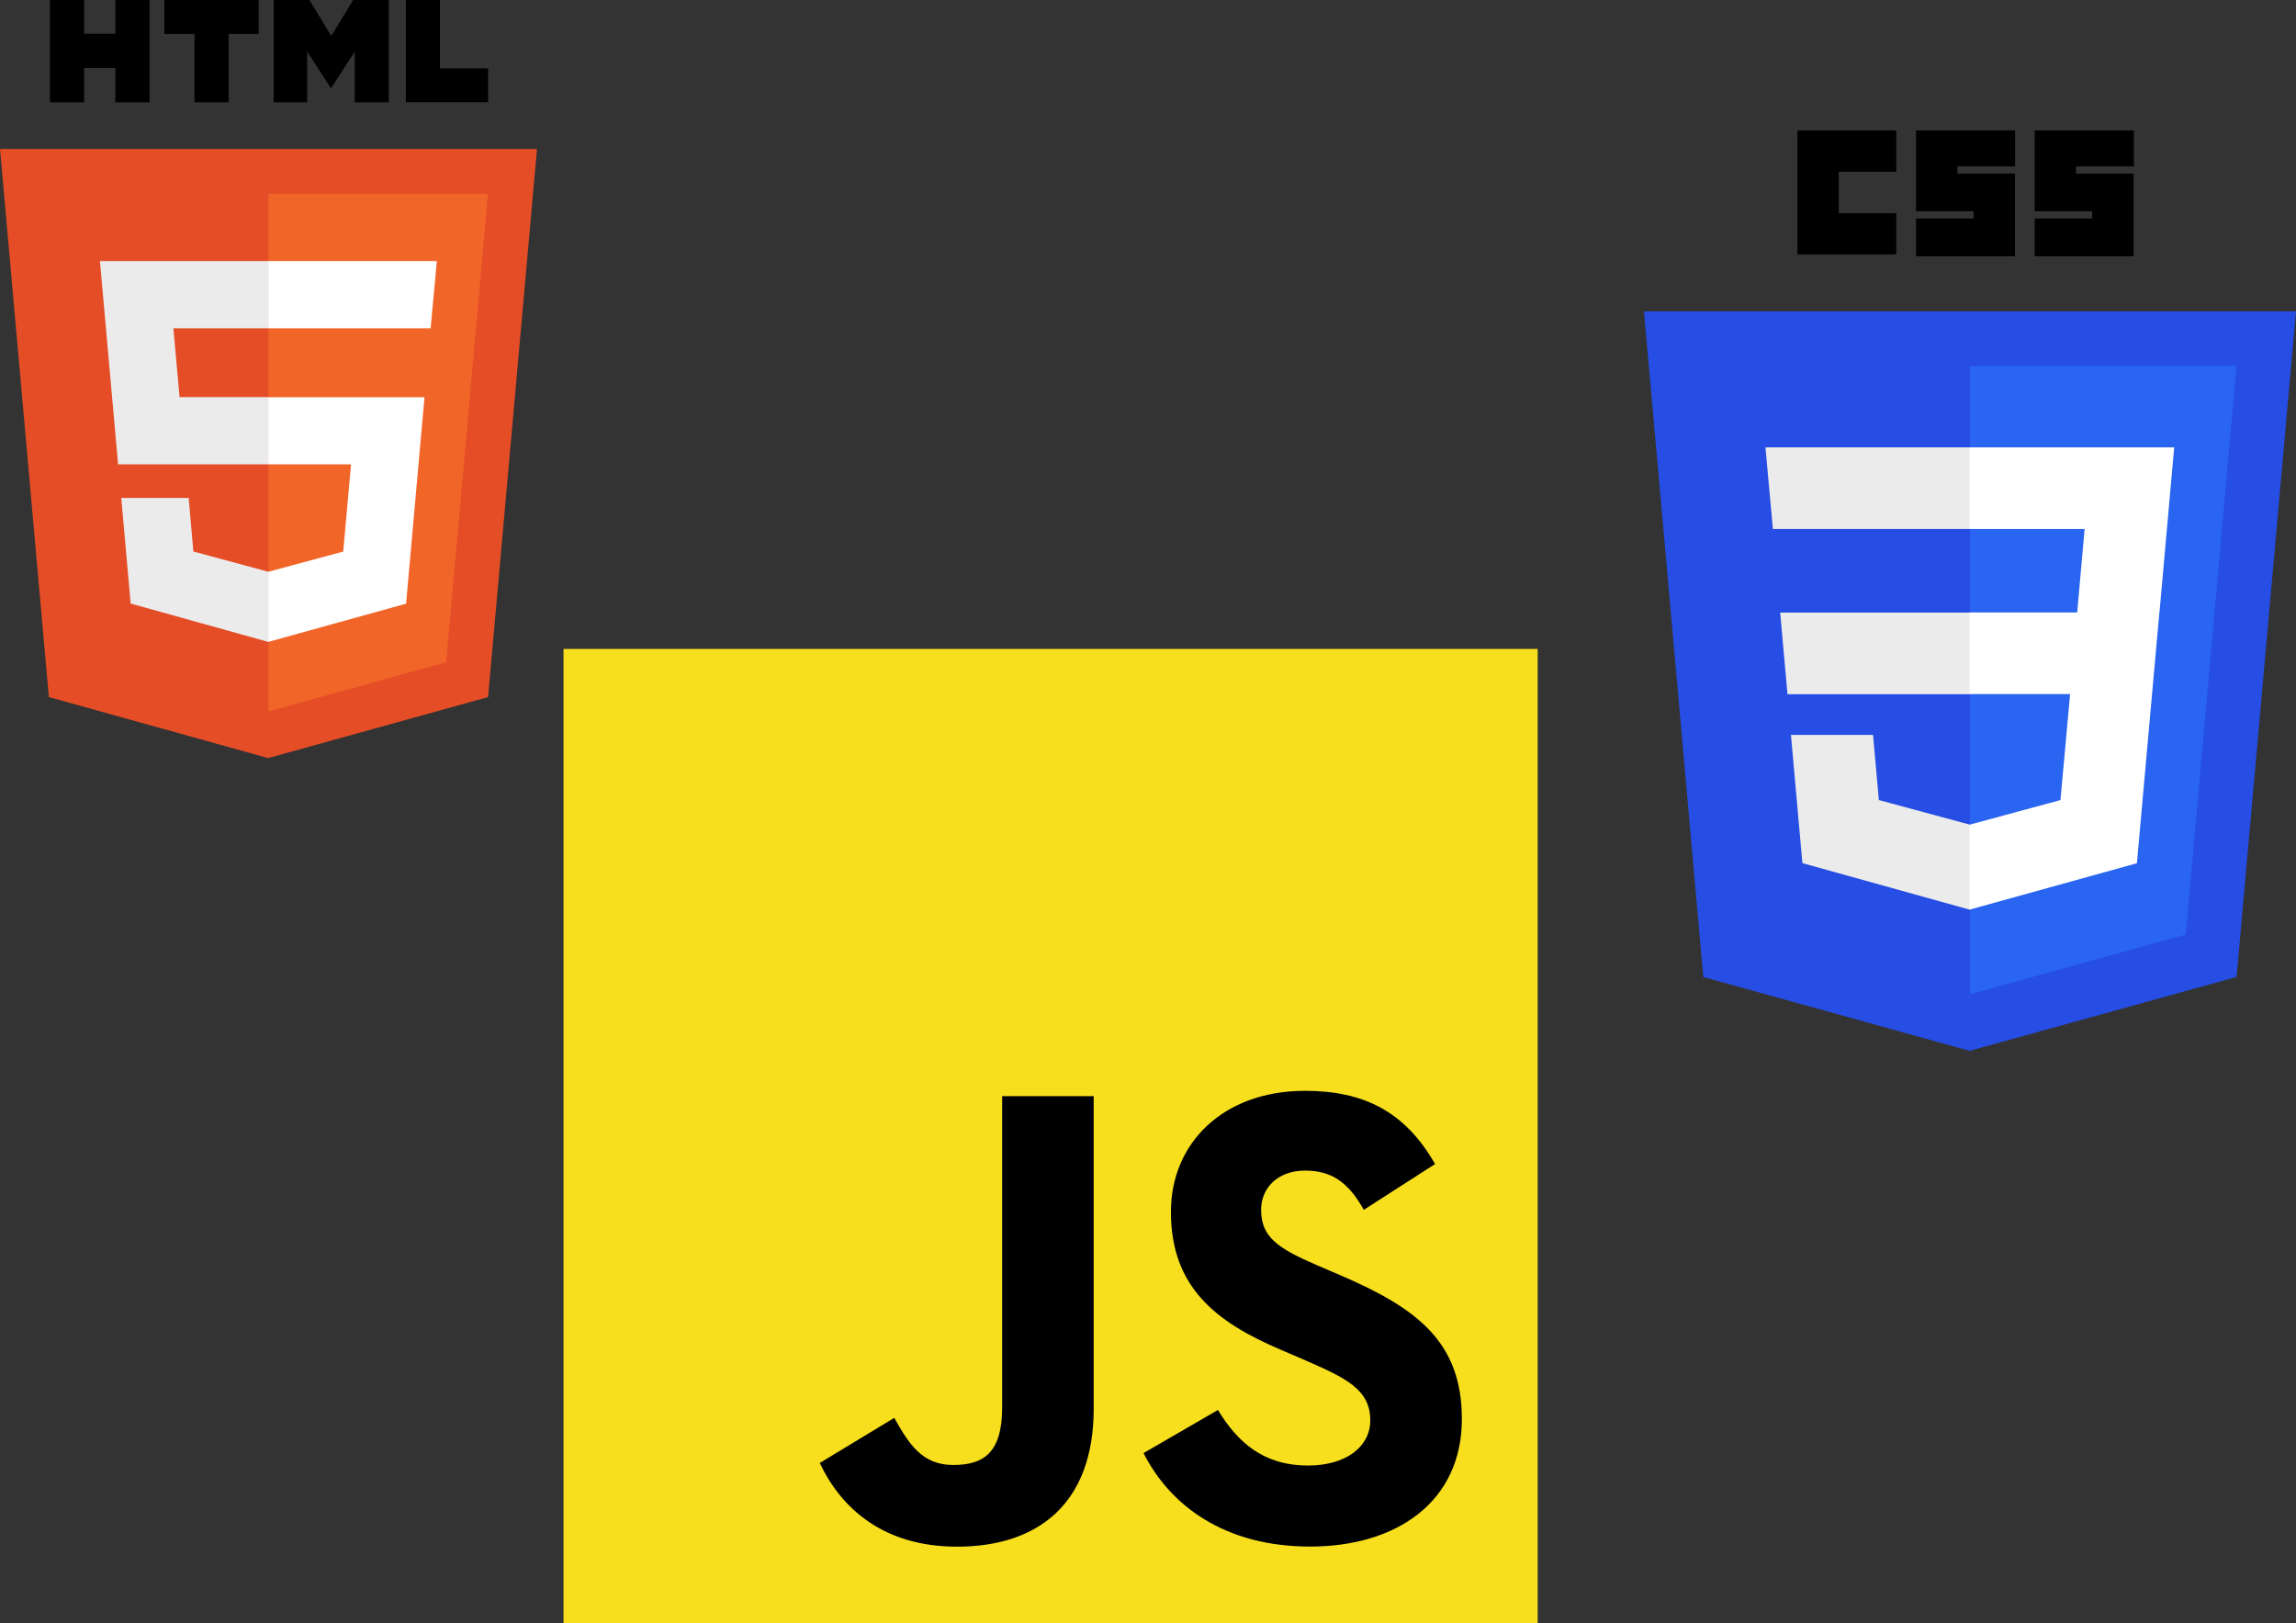 <?xml version="1.0" encoding="UTF-8" standalone="no"?>
<svg
   data-name="Layer 1"
   viewBox="0 0 997.668 705.187"
   version="1.1"
   id="svg218"
   sodipodi:docname="javascript.svg"
   inkscape:version="1.1.1 (3bf5ae0d25, 2021-09-20)"
   width="997.668"
   height="705.187"
   xmlns:inkscape="http://www.inkscape.org/namespaces/inkscape"
   xmlns:sodipodi="http://sodipodi.sourceforge.net/DTD/sodipodi-0.dtd"
   xmlns:xlink="http://www.w3.org/1999/xlink"
   xmlns="http://www.w3.org/2000/svg"
   xmlns:svg="http://www.w3.org/2000/svg">
  <rect x="0" y="0" width="997.668" height="705.187" fill="#333333" stroke="none"/>
  <sodipodi:namedview
     id="namedview220"
     pagecolor="#ffffff"
     bordercolor="#666666"
     borderopacity="1.0"
     inkscape:pageshadow="2"
     inkscape:pageopacity="0.0"
     inkscape:pagecheckerboard="0"
     showgrid="false"
     inkscape:zoom="0.35623271"
     inkscape:cx="-77.196729"
     inkscape:cy="312.99765"
     inkscape:window-width="1366"
     inkscape:window-height="705"
     inkscape:window-x="-8"
     inkscape:window-y="-8"
     inkscape:window-maximized="1"
     inkscape:current-layer="svg218" />
  <defs
     id="defs10">
    <linearGradient
       id="a"
       x1="889.13"
       y1="701.85"
       x2="889.13"
       y2="363.3"
       gradientUnits="userSpaceOnUse">
      <stop
         offset="0"
         stop-color="gray"
         stop-opacity=".25"
         id="stop2" />
      <stop
         offset=".54"
         stop-color="gray"
         stop-opacity=".12"
         id="stop4" />
      <stop
         offset="1"
         stop-color="gray"
         stop-opacity=".1"
         id="stop6" />
    </linearGradient>
    <linearGradient
       id="b"
       x1="376.53"
       y1="777.06"
       x2="376.53"
       y2="381.85"
       xlink:href="#a" />
  </defs>
  <path
     d="M 244.868,281.938 H 668.149 V 705.187 H 244.868 Z"
     fill="#f7df1e"
     id="path96"
     style="stroke-width:1.608" />
  <path
     d="m 356.185,635.64 32.393,-19.606 c 6.257,11.082 11.934,20.459 25.573,20.459 13.076,0 21.311,-5.115 21.311,-24.994 V 476.248 h 39.776 v 135.797 c 0,41.191 -24.126,59.945 -59.382,59.945 -31.814,0 -50.278,-16.486 -59.655,-36.366 m 140.638,-4.262 32.377,-18.754 c 8.524,13.929 19.606,24.126 39.213,24.126 16.486,0 26.989,-8.235 26.989,-19.606 0,-13.639 -10.792,-18.464 -28.951,-26.426 l -9.94,-4.262 c -28.694,-12.208 -47.737,-27.552 -47.737,-59.945 0,-29.836 22.727,-52.562 58.24,-52.562 25.284,0 43.427,8.814 56.535,31.814 l -30.962,19.896 c -6.82,-12.224 -14.202,-17.049 -25.573,-17.049 -11.645,0 -19.043,7.383 -19.043,17.049 0,11.934 7.383,16.759 24.432,24.126 l 9.94,4.262 c 33.776,14.476 52.852,29.257 52.852,62.502 0,35.803 -28.131,55.409 -65.944,55.409 -36.993,0 -60.797,-17.692 -72.378,-40.628"
     id="path98"
     style="stroke-width:1.608" />
  <path
     d="m 233.349,64.73 -21.261,238.134 -95.561,26.506 L 21.233,302.864 0,64.73 Z"
     fill="#e44d26"
     id="path144"
     style="stroke-width:1.395" />
  <path
     d="m 116.668,309.114 77.216,-21.4 18.136,-203.509 h -95.351 z"
     fill="#f16529"
     id="path146"
     style="stroke-width:1.395" />
  <path
     d="m 75.346,142.629 h 41.321 v -29.212 h -73.24 l 0.698,7.84 7.184,80.494 h 65.372 V 172.539 H 78.025 Z m 6.64,73.728 h -29.296 l 4.087,45.869 59.764,16.657 h 0.14 v -30.482 h -0.126 L 84.024,239.613 Z"
     fill="#ebebeb"
     id="path148"
     style="stroke-width:1.395" />
  <path
     d="M 21.721,0 H 36.564 V 14.662 H 50.138 V 0 H 64.981 V 44.418 H 50.138 V 29.547 H 36.564 V 44.418 H 21.721 Z M 84.498,14.732 H 71.426 V 0 h 40.986 V 14.732 H 99.341 v 29.687 h -14.829 V 14.732 Z M 118.928,0 h 15.485 l 9.528,15.611 L 153.455,0 h 15.485 v 44.418 h -14.787 V 22.404 l -10.212,15.792 h -0.251 l -10.226,-15.792 v 22.014 h -14.536 z m 57.392,0 h 14.843 v 29.728 h 20.926 v 14.676 h -35.727 V 0 Z"
     id="path150"
     style="stroke-width:1.395" />
  <path
     d="m 116.57,201.751 h 35.964 l -3.39,37.889 -32.574,8.789 v 30.454 l 59.889,-16.601 0.432,-4.938 6.864,-76.909 0.712,-7.84 h -67.897 v 29.212 z m 0,-59.192 v 0.07 h 70.561 l 0.586,-6.571 1.395,-14.815 0.698,-7.84 h -73.24 v 29.142 z"
     fill="#ffffff"
     id="path152"
     style="stroke-width:1.395" />
  <path
     d="M 855.834,456.572 740.129,424.486 714.348,135.293 h 283.32 l -25.808,289.151 z"
     fill="#264de4"
     id="path160"
     style="stroke-width:1.395" />
  <path
     d="M 949.762,406.044 971.818,158.953 H 856.029 v 273.024 z"
     fill="#2965f1"
     id="path162"
     style="stroke-width:1.395" />
  <path
     d="m 773.526,266.163 3.181,35.462 h 79.378 v -35.462 z m -6.389,-71.789 3.223,35.462 h 85.712 v -35.462 h -89.004 z m 88.934,163.904 h -0.153 l -39.508,-10.672 -2.525,-28.292 h -35.671 l 4.966,55.69 72.654,20.214 h 0.167 z"
     fill="#ebebeb"
     id="path164"
     style="stroke-width:1.395" />
  <path
     d="m 781.032,56.669 h 42.953 V 74.637 h -24.999 v 17.968 h 24.999 v 17.968 h -42.953 z m 51.617,0 h 42.953 v 15.625 h -25.055 v 3.125 h 24.999 V 111.355 H 832.578 V 94.949 h 24.999 v -3.125 H 832.578 V 56.669 Z m 51.617,0 h 42.953 v 15.625 h -25.125 v 3.125 h 24.999 V 111.355 H 884.125 V 94.949 h 24.999 v -3.125 H 884.125 V 56.669 Z"
     id="path166"
     style="stroke-width:1.395" />
  <path
     d="m 938.337,266.163 6.403,-71.789 h -88.906 v 35.462 h 49.984 l -3.223,36.271 h -46.762 v 35.462 h 43.679 l -4.185,46.036 -39.494,10.7 v 36.899 l 72.71,-20.158 0.53,-5.999 8.37,-93.384 0.865,-9.528 z"
     fill="#ffffff"
     id="path168"
     style="stroke-width:1.395" />
</svg>

